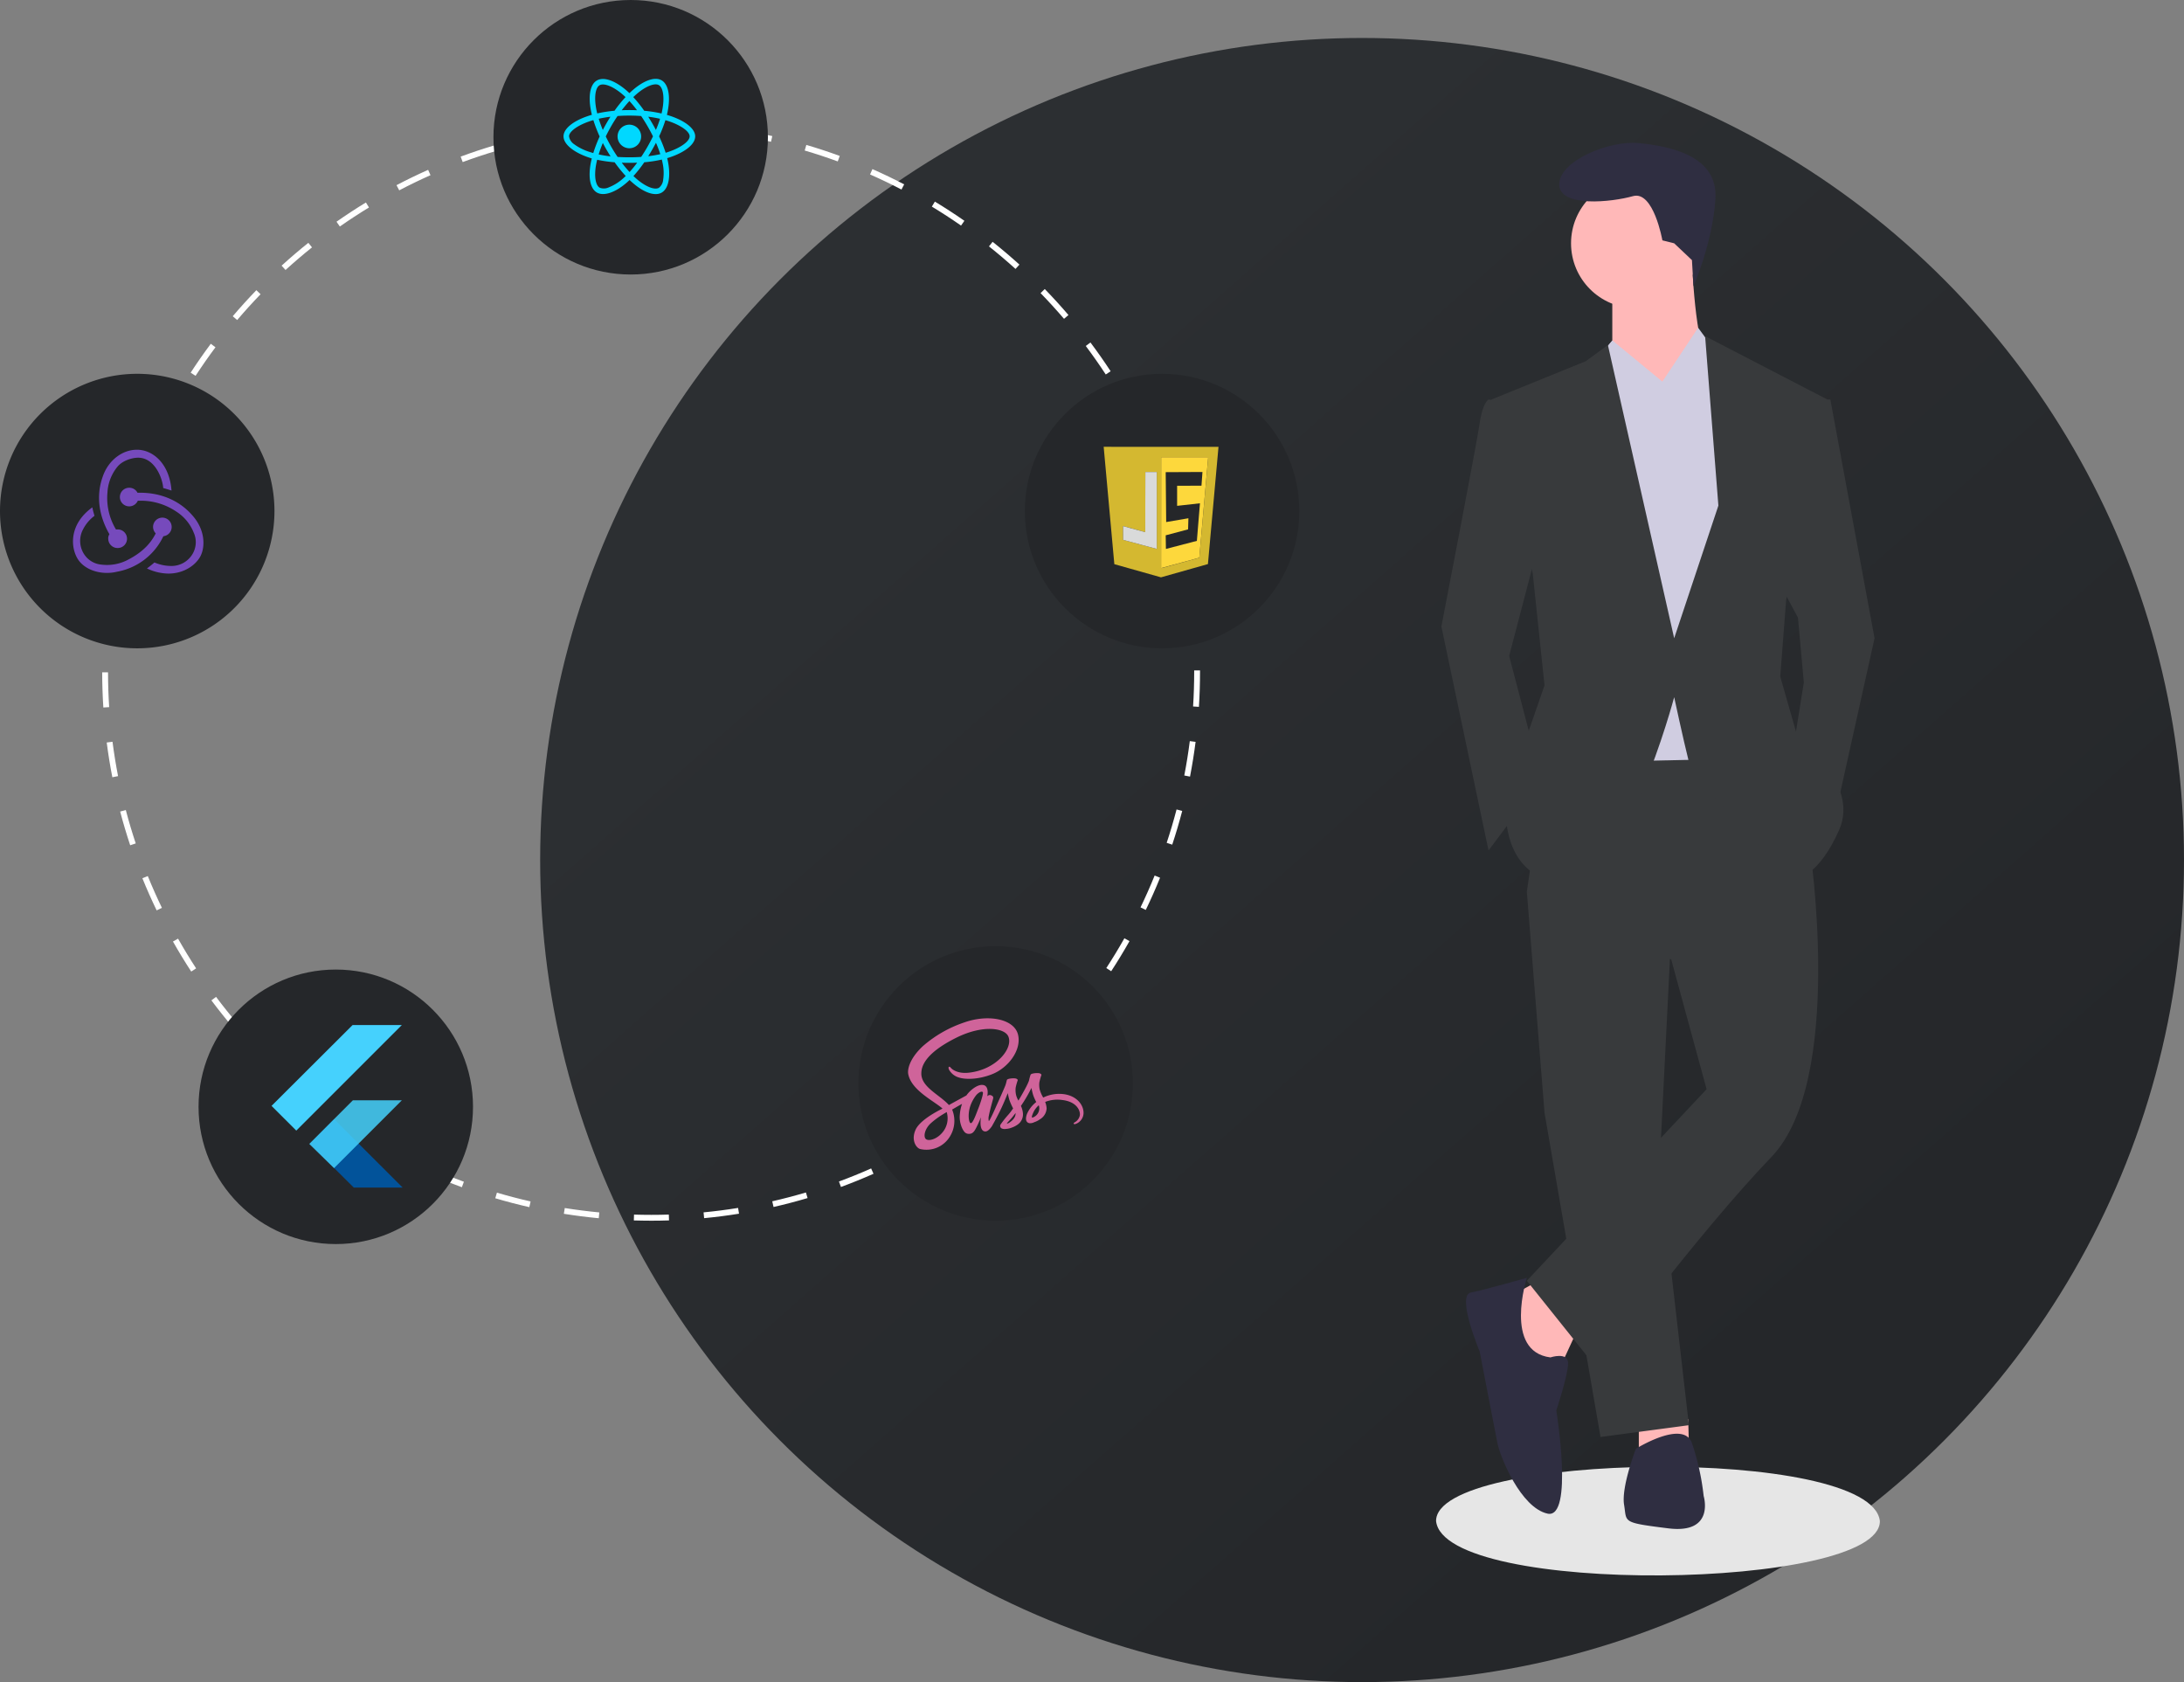 <svg xmlns="http://www.w3.org/2000/svg" xmlns:xlink="http://www.w3.org/1999/xlink" width="748" height="576" viewBox="0 0 748 576">
  <rect x="0" y="0" width="748" height="576" fill="#808080" stroke="none"/>
  <defs>
    <linearGradient id="linear-gradient" x1="0.34" y1="0.155" x2="0.852" y2="0.736" gradientUnits="objectBoundingBox">
      <stop offset="0" stop-color="#2c2f32"/>
      <stop offset="1" stop-color="#25272a"/>
    </linearGradient>
  </defs>
  <g id="illustration" transform="translate(-937 -262)">
    <circle id="Ellipse_21" data-name="Ellipse 21" cx="281.5" cy="281.5" r="281.5" transform="translate(1122 275)" fill="url(#linear-gradient)"/>
    <g id="man-illustration">
      <path id="Path_48" data-name="Path 48" d="M970.42,735.63c.226,23.706-149.154,25.878-152,0C818.194,711.928,967.574,709.755,970.42,735.63Z" transform="translate(610.42 47.233)" fill="#e6e6e6"/>
      <path id="Path_49" data-name="Path 49" d="M623.966,507.569l-11.1,6.055,7.065,23.213,11.1,1.009,6.056-13.12Z" transform="translate(840 193)" fill="#ffb8b8"/>
      <path id="Path_50" data-name="Path 50" d="M658.28,553.994v11.1l17.157-1.009-.239-9.143Z" transform="translate(840 193)" fill="#ffb8b8"/>
      <path id="Path_51" data-name="Path 51" d="M619.929,374.348l6.055,75.694L645.16,561.058l30.277-4.037-10.092-87.8,4.037-80.739Z" transform="translate(840 193)" fill="#383a3c"/>
      <path id="Path_52" data-name="Path 52" d="M930.248,463.6l-72.666,1.009-8.074,55.508,49.453,23.213,12.111,44.407-61.564,65.6,24.222,30.277s34.314-46.425,59.545-72.666S946.4,504.977,946.4,504.977Z" transform="translate(610.42 47.233)" fill="#383a3c"/>
      <circle id="Ellipse_22" data-name="Ellipse 22" cx="22.203" cy="22.203" r="22.203" transform="translate(1475.067 323.112)" fill="#ffb8b8"/>
      <path id="Path_53" data-name="Path 53" d="M878.777,313.221v22.2l15.139,24.222s23.213-17.157,18.166-21.194-6.055-35.324-6.055-35.324Z" transform="translate(610.42 47.233)" fill="#ffb8b8"/>
      <path id="Path_54" data-name="Path 54" d="M649.2,185.62l-15.139,18.166,6.056,126.155,47.434-1.009,8.074-110.007L685.53,190.666l-6.923-9.419-12.253,18.5Z" transform="translate(840 193)" fill="#d0cde1"/>
      <path id="Path_55" data-name="Path 55" d="M854.555,396.988l-11.1,42.388,11.1,42.388-18.166,24.222-16.148-76.7s12.111-62.573,13.12-69.638,3.028-8.074,3.028-8.074l8.074,1.009Z" transform="translate(610.42 47.233)" fill="#383a3c"/>
      <path id="Path_56" data-name="Path 56" d="M705.714,267.368l7.065,13.121,2.019,22.2-4.037,25.231,14.129,23.213,14.129-63.583L723.881,205.8h-6.056Z" transform="translate(840 193)" fill="#383a3c"/>
      <path id="Path_57" data-name="Path 57" d="M849.509,652.327s-14.129,4.037-19.176,5.046,3.028,20.185,3.028,20.185,5.046,26.24,6.055,31.287,8.074,22.2,17.157,24.222,3.028-35.324,3.028-35.324,4.037-12.111,4.037-16.148-6.055-2.018-6.055-2.018C841.435,677.558,849.509,652.327,849.509,652.327Z" transform="translate(610.42 47.233)" fill="#2f2e41"/>
      <path id="Path_58" data-name="Path 58" d="M882.814,730.039c1.009,6.055-1.009,6.055,15.139,8.074s12.111-11.1,12.111-11.1a84.809,84.809,0,0,0-4.037-18.166c-3.028-8.074-19.176,2.018-19.176,2.018S881.8,723.983,882.814,730.039Z" transform="translate(610.42 47.233)" fill="#2f2e41"/>
      <path id="Path_59" data-name="Path 59" d="M906.053,303.833l.526,8.976s6.512-14.727,7.522-29.865-16.148-18.166-26.24-19.176-27.25,6.055-27.25,14.129,18.166,6.055,25.231,4.037,10.092,15.139,10.092,15.139l4.037,1.009Z" transform="translate(610.42 47.233)" fill="#2f2e41"/>
      <path id="Path_60" data-name="Path 60" d="M643.24,192.767l5.957-7.147,17.157,14.129L649.2,211.86Z" transform="translate(840 193)" fill="#d0cde1"/>
      <path id="Path_61" data-name="Path 61" d="M685.53,190.666l-7.065-9.083-12.111,18.166,15.139,11.1Z" transform="translate(840 193)" fill="#d0cde1"/>
      <path id="Path_62" data-name="Path 62" d="M851.527,411.117l4.037,38.351-8.074,23.213-5.046,22.2s0,21.194,20.185,22.2,37.342-63.582,37.342-63.582,3.028,14.129,5.046,22.2,36.333,40.37,36.333,40.37,8.074-1.009,15.139-17.157-14.129-31.287-14.129-31.287L936.3,446.441l2.018-26.24,14.13-68.629-41.884-21.7L915.11,387.9l-15.139,45.416L877.263,332.9l-7.569,5.551-32.3,13.12Z" transform="translate(610.42 47.233)" fill="#383a3c"/>
    </g>
    <g id="skills">
      <g id="undraw_product_iteration_kjok" transform="translate(937 262)">
        <path id="circle" d="M452.664,563.767c-2-.016-4.014-.029-6-.091l.062-2c1.962.061,3.968.088,5.936.09s3.99-.032,5.987-.1l.064,2C456.7,563.734,454.661,563.767,452.664,563.767Zm-18.019-.845c-3.981-.377-8-.888-11.951-1.518l.315-1.975c3.906.623,7.884,1.129,11.824,1.5Zm36.092-.021-.19-1.99c3.938-.377,7.916-.888,11.822-1.517l.318,1.975c-3.949.636-7.969,1.151-11.95,1.532Zm-59.873-3.778c-3.9-.884-7.821-1.907-11.658-3.041l.567-1.918c3.8,1.122,7.676,2.134,11.533,3.008Zm83.648-.05-.444-1.949c3.866-.882,7.745-1.9,11.53-3.022l.569,1.918c-3.826,1.136-7.747,2.163-11.655,3.054ZM387.768,552.3c-3.762-1.382-7.525-2.9-11.187-4.523l.81-1.828c3.622,1.6,7.345,3.107,11.066,4.475Zm129.833-.078-.691-1.877c3.7-1.362,7.409-2.867,11.028-4.473l.812,1.828C525.091,549.32,521.34,550.841,517.6,552.218Zm-151.887-9.68c-3.54-1.848-7.075-3.84-10.506-5.92l1.037-1.711c3.395,2.06,6.892,4.029,10.395,5.857Zm173.873-.073-.926-1.772c3.494-1.827,6.983-3.8,10.369-5.854l1.039,1.709C546.646,538.628,543.12,540.618,539.587,542.465ZM345.105,530.039c-3.279-2.288-6.528-4.715-9.659-7.211l1.247-1.564c3.1,2.471,6.313,4.871,9.557,7.135Zm215.05-.071-1.146-1.639c3.243-2.267,6.454-4.667,9.544-7.135l1.248,1.563C566.678,525.251,563.432,527.676,560.155,529.967ZM326.268,515.014c-2.964-2.69-5.878-5.51-8.66-8.378l1.436-1.393c2.752,2.838,5.636,5.627,8.569,8.29Zm252.7-.069-1.346-1.48c2.926-2.657,5.807-5.448,8.563-8.293l1.436,1.391C584.838,509.438,581.926,512.258,578.97,514.945ZM309.5,497.726c-2.6-3.043-5.125-6.208-7.521-9.407l1.6-1.2c2.371,3.166,4.874,6.3,7.442,9.308Zm286.228-.083-1.521-1.3c2.567-3.013,5.071-6.148,7.441-9.318l1.6,1.2c-2.4,3.2-4.926,6.373-7.521,9.418ZM295.075,478.452c-2.188-3.351-4.293-6.811-6.258-10.284l1.741-.984c1.943,3.437,4.027,6.86,6.192,10.175Zm315.083-.108-1.676-1.092c2.166-3.321,4.249-6.751,6.193-10.2l1.742.982c-1.965,3.482-4.071,6.949-6.26,10.3ZM283.231,457.505c-1.74-3.6-3.384-7.3-4.886-11l1.853-.752c1.486,3.656,3.113,7.316,4.834,10.877ZM622,457.349l-1.8-.869c1.721-3.566,3.348-7.236,4.836-10.91l1.854.75C625.388,450.034,623.744,453.745,622,457.349ZM274.17,435.208c-1.265-3.8-2.421-7.685-3.436-11.55l1.935-.508c1,3.823,2.147,7.668,3.4,11.425ZM631.059,435l-1.9-.629c1.244-3.753,2.384-7.6,3.385-11.43l1.936.506C633.469,427.316,632.317,431.2,631.059,435ZM268.052,411.914c-.764-3.924-1.411-7.925-1.922-11.893l1.983-.256c.506,3.926,1.146,7.884,1.9,11.766Zm369.1-.22-1.963-.379c.75-3.881,1.386-7.841,1.887-11.77l1.984.254c-.507,3.971-1.149,7.973-1.908,11.895ZM264.973,388.031c-.256-3.986-.389-8.038-.393-12.043l2,0c0,3.963.135,7.972.389,11.916Zm375.228-.224-2-.127c.249-3.94.375-7.949.375-11.913v-.438h2v.432c0,4.013-.128,8.063-.379,12.047ZM266.942,364.072l-2-.123c.248-3.994.627-8.029,1.128-11.994l1.984.25C267.562,356.128,267.187,360.121,266.942,364.072Zm371.236-.656c-.26-3.953-.649-7.944-1.158-11.862L639,351.3c.515,3.96.909,7.993,1.172,11.989Zm-368.247-22.98-1.964-.378c.754-3.925,1.648-7.879,2.655-11.751l1.936.5C271.561,332.64,270.678,336.551,269.931,340.435ZM635.1,339.79c-.762-3.886-1.66-7.794-2.668-11.617l1.934-.51c1.02,3.864,1.927,7.814,2.7,11.742ZM275.93,317.376l-1.9-.627c1.255-3.8,2.653-7.612,4.154-11.331l1.854.749C278.554,309.846,277.171,313.617,275.93,317.376Zm353.095-.624c-1.256-3.754-2.649-7.514-4.143-11.177l1.852-.755c1.51,3.7,2.919,7.5,4.188,11.3Zm-344.161-21.5-1.8-.867c1.735-3.606,3.611-7.205,5.575-10.7l1.743.981C288.435,288.122,286.579,291.682,284.863,295.25Zm335.172-.545c-1.723-3.551-3.585-7.1-5.538-10.542l1.74-.986c1.974,3.48,3.856,7.066,5.6,10.656ZM296.56,274.465l-1.677-1.091c2.181-3.353,4.5-6.68,6.895-9.89l1.6,1.2C301.013,267.856,298.718,271.148,296.56,274.465Zm311.732-.471c-2.164-3.305-4.466-6.587-6.843-9.754l1.6-1.2c2.4,3.2,4.729,6.518,6.917,9.858Zm-297.48-18.641-1.523-1.295c2.59-3.047,5.313-6.051,8.094-8.928l1.438,1.39C316.07,249.367,313.376,252.339,310.812,255.354ZM594,254.941c-2.571-3.006-5.274-5.97-8.032-8.808l1.434-1.394c2.788,2.868,5.52,5.863,8.118,8.9ZM327.374,238.216l-1.347-1.479c2.959-2.7,6.042-5.328,9.16-7.823l1.25,1.562C333.352,232.945,330.3,235.549,327.374,238.216Zm250.011-.363c-2.933-2.655-5.99-5.251-9.09-7.717l1.246-1.565c3.132,2.493,6.223,5.117,9.186,7.8ZM345.973,223.33l-1.147-1.638c3.272-2.293,6.663-4.511,10.078-6.591l1.041,1.708C352.566,218.868,349.211,221.062,345.973,223.33Zm212.758-.318c-3.256-2.266-6.621-4.453-10-6.5l1.035-1.711c3.418,2.068,6.82,4.278,10.11,6.568ZM366.307,210.942l-.929-1.771c3.536-1.854,7.18-3.619,10.831-5.245l.813,1.827C373.41,207.361,369.805,209.107,366.307,210.942Zm172.02-.274c-3.512-1.828-7.131-3.566-10.758-5.166l.808-1.83c3.665,1.617,7.324,3.374,10.874,5.221Zm-150.281-9.4-.694-1.876c3.75-1.387,7.6-2.67,11.429-3.813l.571,1.917C395.559,198.625,391.755,199.895,388.046,201.267ZM516.5,201.04c-3.717-1.36-7.526-2.616-11.32-3.732l.564-1.919c3.835,1.128,7.685,2.4,11.443,3.773Zm-105.62-6.58-.446-1.949c3.891-.892,7.869-1.668,11.824-2.311l.32,1.975C418.663,192.81,414.727,193.578,410.878,194.46Zm82.763-.145c-3.856-.869-7.795-1.624-11.706-2.244l.313-1.976c3.953.627,7.934,1.39,11.832,2.269Zm-59.245-3.67-.193-1.99c3.971-.385,8.015-.648,12.021-.782l.066,2c-3.963.132-7.965.392-11.894.773Zm35.713-.062c-3.935-.368-7.937-.614-11.9-.731l.06-2c4,.119,8.046.368,12.022.739Z" transform="translate(-229.58 -145.767)" fill="#fff"/>
        <g id="react">
          <circle id="react-2" data-name="react" cx="47" cy="47" r="47" transform="translate(169)" fill="#25272a"/>
          <path id="react-brands" d="M36.832,44.8q-.713-.238-1.427-.449c.079-.326.15-.652.22-.978,1.083-5.249.37-9.467-2.035-10.859-2.316-1.33-6.095.053-9.917,3.382-.379.326-.749.669-1.1,1.013-.238-.229-.484-.458-.731-.678-4.007-3.558-8.023-5.055-10.428-3.655C9.107,33.913,8.42,37.885,9.389,42.853c.1.493.2.978.326,1.471-.564.159-1.119.335-1.638.52C3.373,46.473,0,49.044,0,51.7c0,2.748,3.594,5.5,8.482,7.178.4.132.793.264,1.2.379-.132.528-.247,1.048-.352,1.585-.925,4.888-.2,8.763,2.1,10.093C13.81,72.313,17.809,70.9,21.7,67.5c.308-.273.616-.555.925-.854.388.379.793.74,1.2,1.092,3.77,3.241,7.5,4.553,9.794,3.223,2.378-1.374,3.153-5.54,2.149-10.613q-.119-.581-.264-1.189c.282-.079.555-.167.828-.255,5.081-1.682,8.763-4.4,8.763-7.2C45.094,49.036,41.624,46.446,36.832,44.8ZM24.916,37.322c3.276-2.854,6.333-3.972,7.724-3.171,1.488.854,2.061,4.307,1.127,8.843-.062.3-.123.59-.2.881a45.089,45.089,0,0,0-5.927-.934,44.5,44.5,0,0,0-3.752-4.677c.344-.326.678-.634,1.03-.942ZM14.726,56.275c.449.766.907,1.532,1.392,2.281a39.883,39.883,0,0,1-4.087-.661,41.138,41.138,0,0,1,1.436-3.92c.405.775.819,1.541,1.259,2.3Zm-2.669-10.6c1.268-.282,2.616-.511,4.016-.687-.467.731-.925,1.48-1.356,2.237s-.854,1.515-1.251,2.29c-.555-1.312-1.022-2.6-1.409-3.84Zm2.413,6.068c.581-1.215,1.215-2.4,1.885-3.576s1.392-2.308,2.149-3.426c1.321-.1,2.669-.15,4.043-.15s2.73.053,4.043.15q1.123,1.665,2.14,3.408t1.911,3.558q-.885,1.823-1.9,3.594c-.669,1.171-1.383,2.308-2.131,3.435-1.312.1-2.678.141-4.06.141s-2.721-.044-4.016-.123q-1.149-1.678-2.167-3.435c-.678-1.171-1.3-2.36-1.894-3.576Zm15.906,4.509c.449-.775.872-1.559,1.286-2.352a40.887,40.887,0,0,1,1.488,3.9,38.685,38.685,0,0,1-4.139.7c.476-.74.925-1.5,1.365-2.255Zm1.268-6.738c-.414-.775-.837-1.55-1.277-2.308s-.881-1.489-1.348-2.22a40.53,40.53,0,0,1,4.043.7,38.975,38.975,0,0,1-1.418,3.822Zm-9.08-9.908a38.676,38.676,0,0,1,2.607,3.153c-1.744-.079-3.5-.079-5.24,0C20.794,41.629,21.684,40.572,22.565,39.612Zm-10.217-5.4c1.48-.863,4.765.37,8.226,3.435.22.194.44.405.669.616a44.746,44.746,0,0,0-3.778,4.677,46.424,46.424,0,0,0-5.919.916c-.114-.449-.211-.907-.308-1.365-.828-4.263-.282-7.478,1.11-8.279ZM10.19,57.429c-.37-.106-.731-.22-1.092-.344A17.964,17.964,0,0,1,3.55,54.338,3.952,3.952,0,0,1,1.894,51.7c0-1.612,2.783-3.673,6.8-5.073.5-.176,1.013-.335,1.524-.484a46.832,46.832,0,0,0,2.158,5.6,48.141,48.141,0,0,0-2.184,5.681ZM20.46,66.06a16.12,16.12,0,0,1-4.967,3.109,3.9,3.9,0,0,1-3.109.114c-1.4-.81-1.982-3.92-1.189-8.1.1-.493.2-.986.326-1.471a44.061,44.061,0,0,0,5.98.863,46.479,46.479,0,0,0,3.8,4.7C21.023,65.55,20.741,65.814,20.46,66.06Zm2.158-2.14a41.644,41.644,0,0,1-2.669-3.2c.846.035,1.717.053,2.6.053.907,0,1.8-.018,2.678-.062a37.983,37.983,0,0,1-2.607,3.206Zm11.511,2.642a3.914,3.914,0,0,1-1.453,2.757c-1.4.81-4.386-.247-7.61-3.012-.37-.317-.74-.661-1.119-1.013a43.569,43.569,0,0,0,3.717-4.721,43.417,43.417,0,0,0,6.007-.925c.088.361.167.722.238,1.074a16.055,16.055,0,0,1,.22,5.84Zm1.6-9.468c-.247.079-.493.159-.749.229A44.742,44.742,0,0,0,32.737,51.7a44.515,44.515,0,0,0,2.158-5.54c.458.132.9.273,1.321.414,4.1,1.409,6.984,3.506,6.984,5.108,0,1.726-3.074,3.955-7.469,5.408ZM22.547,55.773a4.034,4.034,0,1,1,4.034-4.034,4.034,4.034,0,0,1-4.034,4.034Z" transform="translate(193 -5.012)" fill="#00d8ff"/>
        </g>
        <g id="redux">
          <path id="Path_91" data-name="Path 91" d="M47,0A47,47,0,1,1,0,47,47,47,0,0,1,47,0Z" transform="translate(0 128)" fill="#25272a"/>
          <g id="redux-2" data-name="redux" transform="translate(13.851 140.7)">
            <path id="Path_301" data-name="Path 301" d="M42.1,57.892a3.193,3.193,0,0,0-.341-6.367h-.114a3.181,3.181,0,0,0-3.07,3.3,3.265,3.265,0,0,0,.91,2.1c-1.933,3.809-4.889,6.595-9.323,8.926A15.372,15.372,0,0,1,20.9,67.614a7.905,7.905,0,0,1-5.8-3.355,8.35,8.35,0,0,1-.455-8.812A13.386,13.386,0,0,1,18.51,50.9c-.227-.739-.568-1.99-.739-2.9-8.243,5.969-7.391,14.042-4.889,17.851,1.876,2.842,5.685,4.6,9.892,4.6a13.976,13.976,0,0,0,3.411-.4A21.816,21.816,0,0,0,42.1,57.892Z" transform="translate(0 -14.973)" fill="#764abc"/>
            <path id="Path_302" data-name="Path 302" d="M63.726,45.751c-4.321-5.06-10.688-7.845-17.965-7.845h-.909A3.124,3.124,0,0,0,42.066,36.2h-.114a3.184,3.184,0,1,0,.114,6.368h.114a3.2,3.2,0,0,0,2.786-1.933h1.023A21.667,21.667,0,0,1,58.1,44.33a15.229,15.229,0,0,1,6.026,7.277,7.881,7.881,0,0,1-.114,6.708,8.346,8.346,0,0,1-7.788,4.662,14.539,14.539,0,0,1-5.571-1.194c-.626.569-1.762,1.478-2.558,2.047a17.548,17.548,0,0,0,7.334,1.762c5.458,0,9.494-3.013,11.029-6.026,1.649-3.3,1.535-8.982-2.729-13.815Z" transform="translate(-11.617 -9.881)" fill="#764abc"/>
            <path id="Path_303" data-name="Path 303" d="M30,43.885a3.193,3.193,0,0,0,3.184,3.07H33.3a3.184,3.184,0,1,0-.114-6.368h-.114a.968.968,0,0,0-.4.057A20.83,20.83,0,0,1,29.72,28.024a15.251,15.251,0,0,1,3.354-8.812c1.649-2.1,4.832-3.127,6.993-3.184,6.026-.114,8.584,7.391,8.755,10.4.739.171,1.99.569,2.842.853C50.982,18.075,45.3,13.3,39.84,13.3,34.723,13.3,30,17,28.128,22.453c-2.615,7.277-.909,14.269,2.274,19.784a2.554,2.554,0,0,0-.4,1.649Z" transform="translate(-6.775)" fill="#764abc"/>
          </g>
        </g>
        <g id="javascript">
          <circle id="Ellipse_3" data-name="Ellipse 3" cx="47" cy="47" r="47" transform="translate(351 128)" fill="#25272a"/>
          <g id="g5193" transform="translate(383 39.6)">
            <path id="path5113" d="M-1.35,153.584-5,113.4l39.325.015-3.62,40.138-16.073,4.54Zm29.095-2.193L30.8,116.973h-16.1l.122,37.96ZM13.19,122.019H9.279l-.046,20.6-7.592-2.07.015,4.709,11.534,3.113V122.02Z" transform="translate(0 0)" fill="#d4b830"/>
            <path id="path5159" d="M49.069,196.159c-.506-.153-3.006-.828-5.552-1.518L38.9,193.4v-2.316c0-2.27,0-2.316.23-2.239.122.046,1.81.506,3.742,1.043l3.512.966.031-10.276.031-10.276H50.28v13.067c0,10.383-.031,13.067-.138,13.067-.077-.015-.567-.138-1.074-.276Z" transform="translate(-37.167 -48.174)" fill="rgba(235,235,235,0)" opacity="0.986"/>
            <path id="path5157" d="M38.315,192.921l-.015-4.709s4.847,1.365,7.592,2.07l.046-20.583h3.911v26.334Z" transform="translate(-36.659 -47.665)" fill="rgba(235,235,235,0.92)" opacity="0.986"/>
            <path id="path5117" d="M123.4,136.6h16.1l-3.052,34.417L123.4,174.56Zm12.224,28.65,1.058-12.868-7.822.874v-6.871l8.344-.031.337-4.693-12.592.061.169,17.086,7.607-1.3-.107,3.8-7.669,2.04.076,4.663Z" transform="translate(-108.707 -19.642)" fill="#fdd83c"/>
          </g>
        </g>
        <g id="flutter">
          <circle id="Ellipse_5" data-name="Ellipse 5" cx="47" cy="47" r="47" transform="translate(68 332)" fill="#25272a"/>
          <g id="flutter-2" data-name="flutter" transform="translate(92.71 350.78)">
            <path id="Path_305" data-name="Path 305" d="M37.9,79.09,22.84,64.129l8.323-8.468L54.639,79.09Z" transform="translate(-9.443 -23.218)" fill="#02539a" fill-rule="evenodd"/>
            <g id="Group_63" data-name="Group 63" transform="translate(0.29 0.22)">
              <path id="Path_306" data-name="Path 306" d="M22.52,59.5,37.446,44.57h16.78L31.006,67.79Z" transform="translate(-9.599 -18.793)" fill="rgba(69,209,253,0.85)" fill-rule="evenodd"/>
              <path id="Path_307" data-name="Path 307" d="M.29,27.9l8.474,8.468L44.917.22H28.049Z" transform="translate(-0.29 -0.22)" fill="#45d1fd" fill-rule="evenodd"/>
            </g>
          </g>
        </g>
        <g id="sass">
          <circle id="Ellipse_4" data-name="Ellipse 4" cx="47" cy="47" r="47" transform="translate(294 324)" fill="#25272a"/>
          <path id="sass-1" d="M51.625,26.111a12.383,12.383,0,0,0-5.447,1.268,11.2,11.2,0,0,1-1.221-2.818,7.793,7.793,0,0,1-.106-2.372,19,19,0,0,1,.716-2.559c-.012-.106-.129-.622-1.338-.634s-2.254.235-2.372.552a13.483,13.483,0,0,0-.5,1.8c-.211,1.1-2.418,5.013-3.675,7.068a7.21,7.21,0,0,1-.834-2.066,7.792,7.792,0,0,1-.106-2.371,19.013,19.013,0,0,1,.716-2.559c-.012-.106-.129-.622-1.338-.634s-2.254.235-2.372.552-.247,1.068-.5,1.8-3.182,7.255-3.945,8.958c-.387.869-.728,1.561-.974,2.031s-.012.035-.035.082l-.329.622v.012c-.164.294-.34.575-.423.575a3.915,3.915,0,0,1,.023-1.867c.434-2.266,1.491-5.8,1.479-5.929,0-.059.2-.681-.681-1a1.07,1.07,0,0,0-1.233.211c-.07,0-.129.188-.129.188s.951-3.98-1.82-3.98c-1.738,0-4.133,1.89-5.318,3.616-.751.411-2.348,1.28-4.039,2.207-.646.352-1.315.728-1.949,1.068l-.129-.141c-3.358-3.581-9.568-6.117-9.31-10.93.094-1.749.7-6.363,11.928-11.952,9.193-4.579,16.554-3.322,17.833-.528,1.82,3.992-3.933,11.412-13.489,12.48-3.639.411-5.553-1-6.034-1.526-.5-.552-.575-.575-.763-.47-.305.164-.117.657,0,.951a5.667,5.667,0,0,0,3.452,2.712c1.749.575,6.023.892,11.188-1.1,5.788-2.242,10.308-8.465,8.981-13.666C36.175.459,27.394-1.279,19.093,1.668A41.785,41.785,0,0,0,4.946,9.781c-4.579,4.273-5.307,8.007-5,9.557,1.068,5.53,8.688,9.134,11.74,11.8-.153.082-.294.164-.423.235-1.526.751-7.338,3.792-8.793,7.009C.825,42.019,2.727,44.637,4,44.99a9.382,9.382,0,0,0,10.108-4.1,10.138,10.138,0,0,0,.9-9.333l-.035-.07,1.2-.7c.775-.458,1.538-.881,2.207-1.245a14.617,14.617,0,0,0-.786,3.992c-.164,2.066.681,4.743,1.8,5.8a1.987,1.987,0,0,0,1.444.47c1.291,0,1.878-1.068,2.524-2.348.8-1.561,1.5-3.369,1.5-3.369s-.881,4.9,1.526,4.9c.881,0,1.761-1.139,2.16-1.726v.012s.023-.035.07-.117.1-.147.141-.223V36.9c.352-.611,1.139-2.008,2.313-4.32,1.514-2.982,2.97-6.715,2.97-6.715a21.429,21.429,0,0,0,.575,2.418A23.143,23.143,0,0,0,35.87,31.1c-.352.493-.564.775-.564.775l.012.012c-.282.376-.6.775-.927,1.174A34.121,34.121,0,0,0,31.573,36.6a.967.967,0,0,0,.258,1.291,2.35,2.35,0,0,0,1.479.235,6.59,6.59,0,0,0,2.207-.5,7.644,7.644,0,0,0,1.9-1,4.234,4.234,0,0,0,1.82-3.745,7.53,7.53,0,0,0-.693-2.642c.106-.153.211-.305.317-.47a49.559,49.559,0,0,0,3.287-5.694,21.429,21.429,0,0,0,.575,2.418,16.955,16.955,0,0,0,1.068,2.419A10.437,10.437,0,0,0,40.59,33.05c-.693,2-.153,2.9.869,3.111a3.125,3.125,0,0,0,1.608-.329A7.288,7.288,0,0,0,45.1,34.788a4.593,4.593,0,0,0,2.242-3.71,7.112,7.112,0,0,0-.5-2.2,11.438,11.438,0,0,1,5.823-.669c5.224.61,6.258,3.874,6.058,5.236A3.507,3.507,0,0,1,57.061,35.8c-.364.223-.481.305-.446.47.047.247.211.235.528.188a4.064,4.064,0,0,0,2.841-3.628c.141-3.229-2.923-6.751-8.359-6.716ZM11.333,39.695c-1.726,1.89-4.156,2.606-5.189,2-1.115-.646-.681-3.428,1.444-5.436a27.624,27.624,0,0,1,4.074-3.041c.247-.153.622-.376,1.068-.646a1.252,1.252,0,0,1,.117-.07c.082-.047.176-.106.27-.164A7.489,7.489,0,0,1,11.333,39.695Zm12.621-8.582c-.6,1.468-1.867,5.236-2.63,5.025-.658-.176-1.057-3.029-.129-5.847a13.052,13.052,0,0,1,2.055-3.769c.951-1.057,1.984-1.409,2.243-.974C25.8,26.111,24.329,30.2,23.954,31.113Zm10.414,4.978c-.258.129-.493.223-.6.153-.082-.047.106-.223.106-.223s1.3-1.4,1.82-2.043c.294-.376.646-.81,1.021-1.3v.141c0,1.69-1.62,2.818-2.348,3.275Zm8.03-1.831c-.188-.141-.164-.575.47-1.937a7.259,7.259,0,0,1,1.785-2.3,2.9,2.9,0,0,1,.176,1.01A3.3,3.3,0,0,1,42.4,34.259Z" transform="translate(311.116 348.455)" fill="#cf649a"/>
        </g>
      </g>
    </g>
  </g>
</svg>
